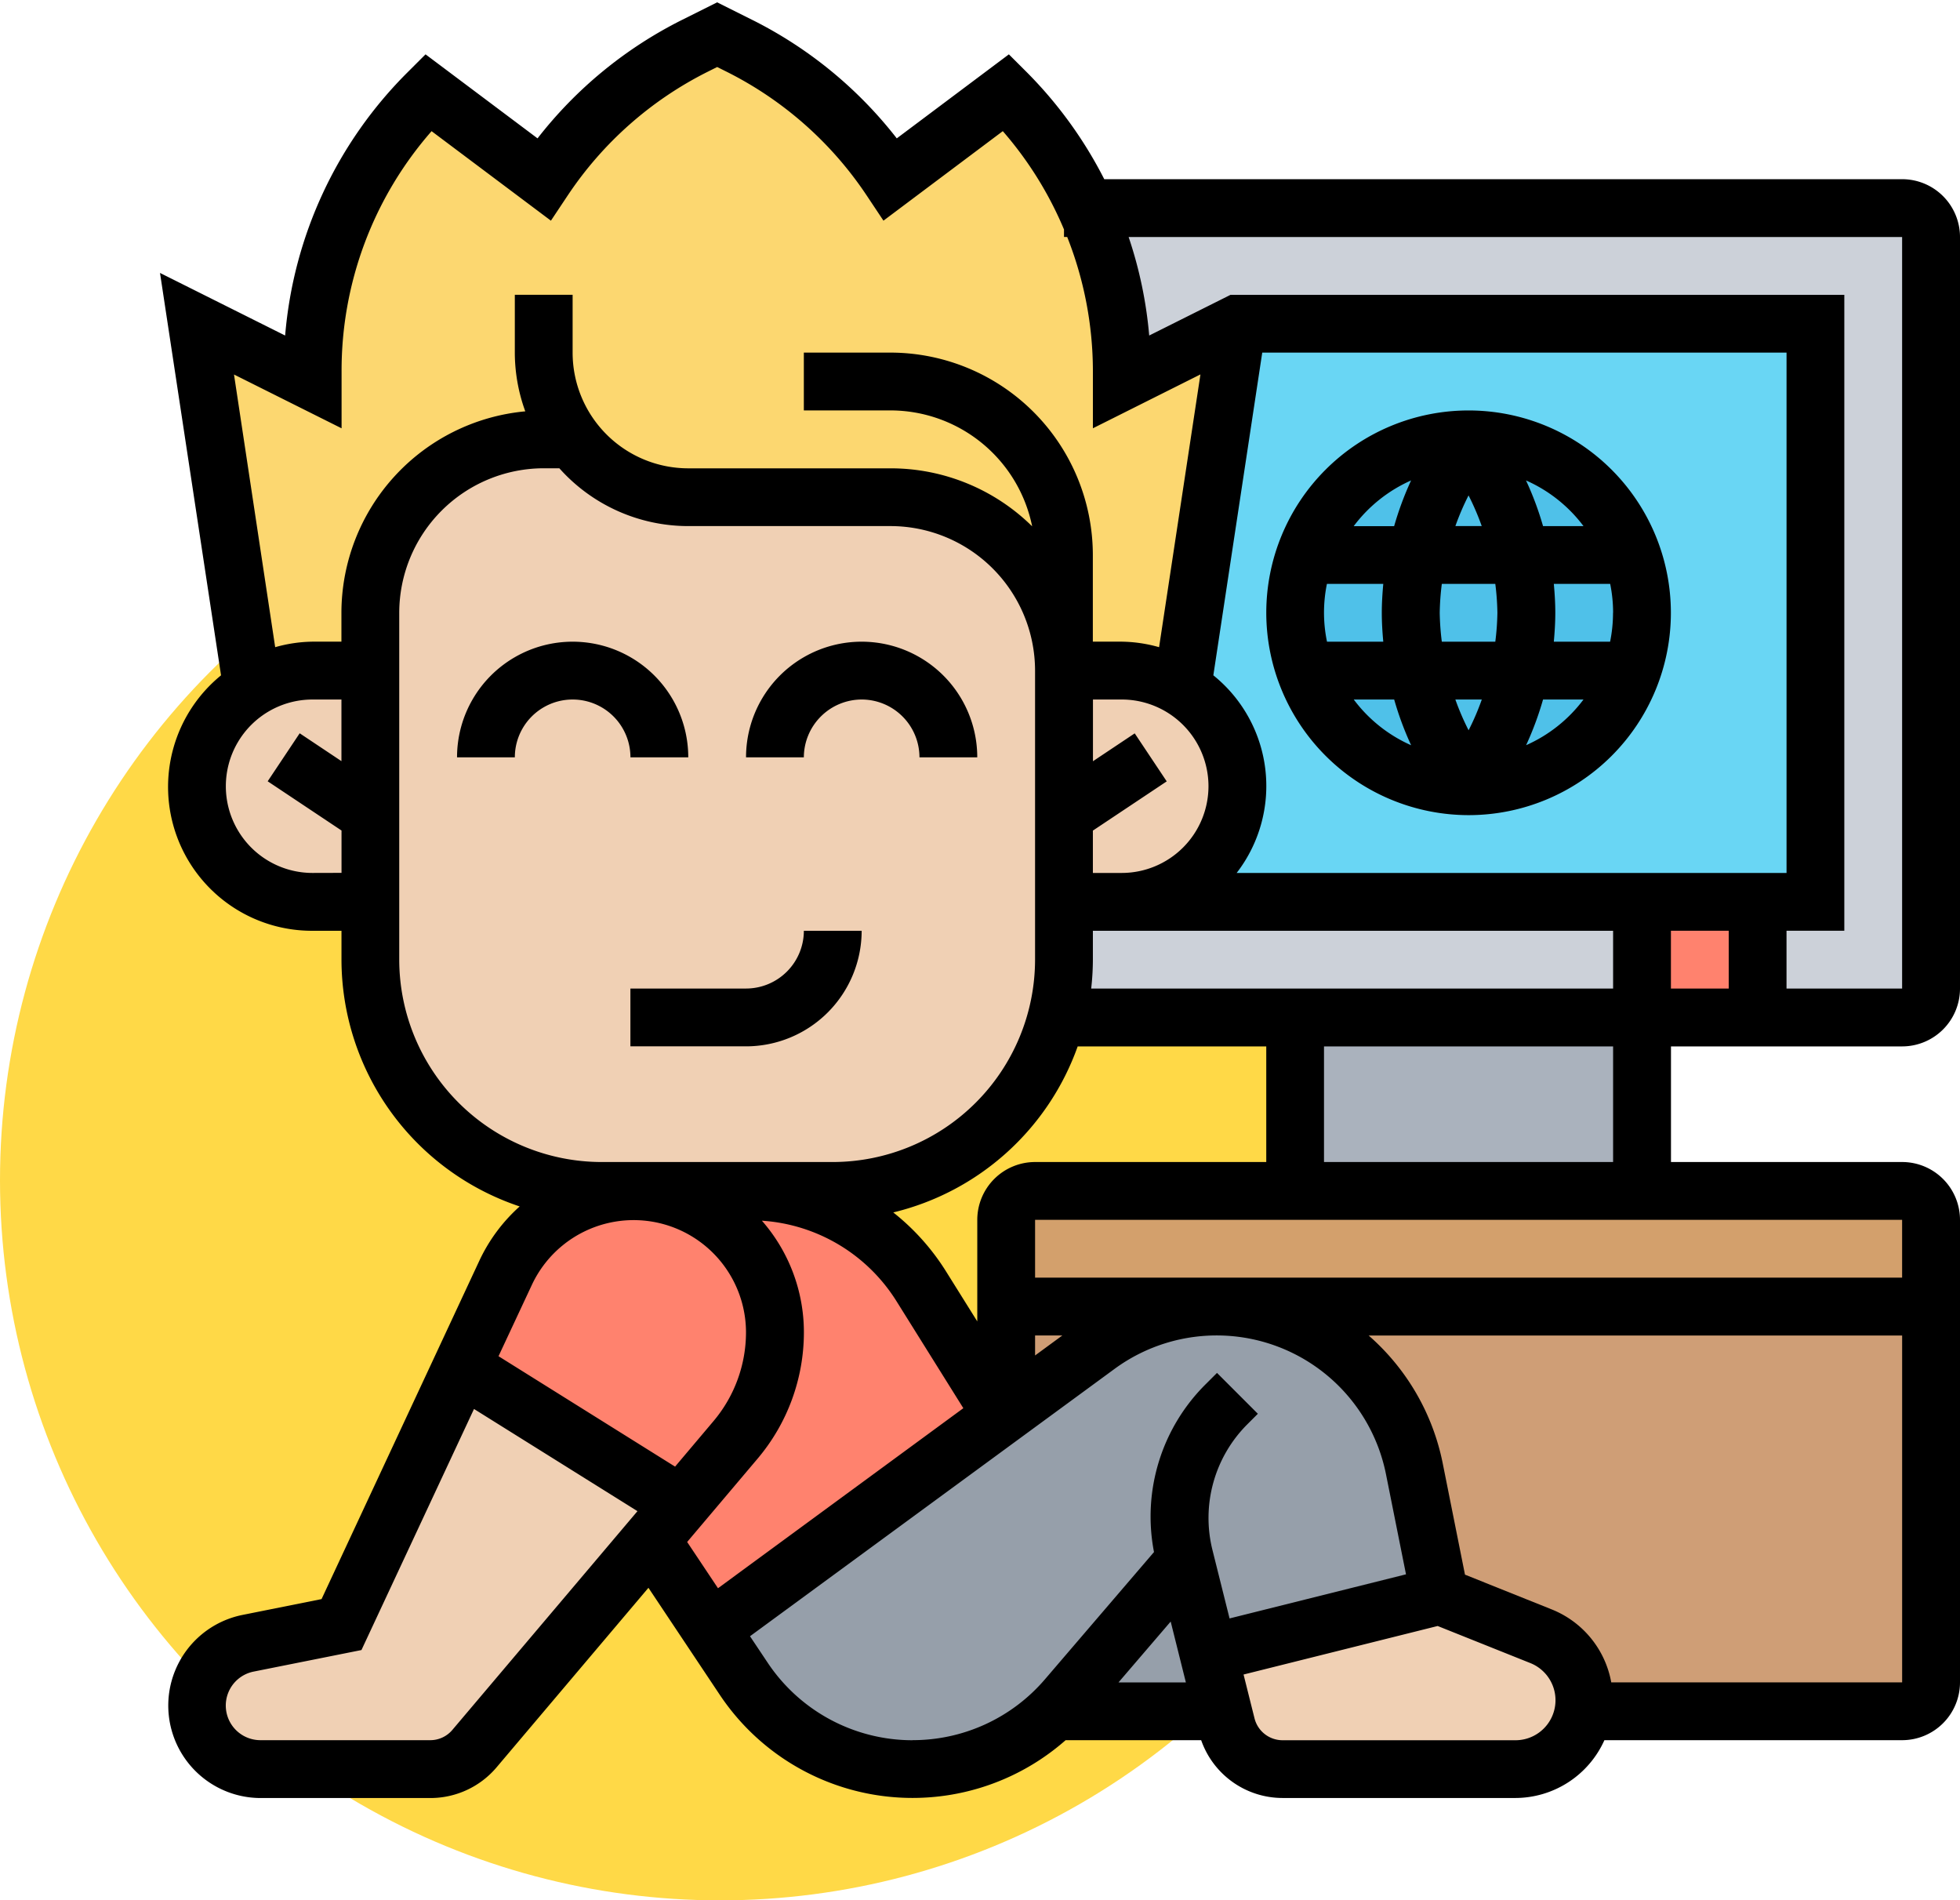 <svg xmlns="http://www.w3.org/2000/svg" xmlns:xlink="http://www.w3.org/1999/xlink" width="98" height="95" viewBox="0 0 98 95">
  <defs>
    <clipPath id="clip-path">
      <rect id="Rectángulo_34313" data-name="Rectángulo 34313" width="90" height="90" transform="translate(237 6866)" fill="#fff"/>
    </clipPath>
  </defs>
  <g id="_13" data-name="13" transform="translate(-229 -6859)">
    <circle id="Elipse_4817" data-name="Elipse 4817" cx="36" cy="36" r="36" transform="translate(229 6882)" fill="#ffd947"/>
    <g id="Enmascarar_grupo_104" data-name="Enmascarar grupo 104" transform="translate(0 -7)" clip-path="url(#clip-path)">
      <g id="ver-la-television" transform="translate(237 6866.117)">
        <g id="Grupo_85298" data-name="Grupo 85298">
          <g id="Grupo_85279" data-name="Grupo 85279">
            <path id="Trazado_118692" data-name="Trazado 118692" d="M28.682,61.485a7.093,7.093,0,0,1,2.066,5,8.324,8.324,0,0,1-1.965,5.376l-2.731,3.222-10.982-6.85,2.211-4.74a7.072,7.072,0,0,1,11.4-2.009Z" fill="#ff826e"/>
          </g>
          <g id="Grupo_85280" data-name="Grupo 85280">
            <path id="Trazado_118693" data-name="Trazado 118693" d="M29.606,59.418a10.121,10.121,0,0,1,8.454,4.754l4.046,6.474L27.54,81.325h-.014L24.549,76.86l1.5-1.777,2.731-3.222a8.324,8.324,0,0,0,1.965-5.376,7.055,7.055,0,0,0-7.066-7.066h5.925Z" fill="#ff826e"/>
          </g>
          <g id="Grupo_85281" data-name="Grupo 85281">
            <path id="Trazado_118694" data-name="Trazado 118694" d="M71.21,84.866a3.382,3.382,0,0,1-.043.549,3.455,3.455,0,0,1-3.41,2.9H56.123a2.878,2.878,0,0,1-2.8-2.182l-.173-.708-.723-2.89,11.561-2.89,5.058,2.023a3.434,3.434,0,0,1,2.168,3.194Z" fill="#f0d0b4"/>
          </g>
          <g id="Grupo_85282" data-name="Grupo 85282">
            <path id="Trazado_118695" data-name="Trazado 118695" d="M88.551,65.2V83.984a1.449,1.449,0,0,1-1.445,1.445H71.21l-.043-.014a3.382,3.382,0,0,0,.043-.549,3.434,3.434,0,0,0-2.168-3.194l-5.058-2.023-1.272-6.344A10.082,10.082,0,0,0,52.829,65.2Z" fill="#cf9e76"/>
          </g>
          <g id="Grupo_85283" data-name="Grupo 85283">
            <path id="Trazado_118696" data-name="Trazado 118696" d="M52.424,82.539l.723,2.89h-8.41l-.014-.014a4.491,4.491,0,0,0,.636-.65l5.9-6.893Z" fill="#969faa"/>
          </g>
          <g id="Grupo_85284" data-name="Grupo 85284">
            <path id="Trazado_118697" data-name="Trazado 118697" d="M42.309,65.2h10.52a10.055,10.055,0,0,0-5.954,1.951L42.309,70.5Z" fill="#cf9e76"/>
          </g>
          <g id="Grupo_85285" data-name="Grupo 85285">
            <path id="Trazado_118698" data-name="Trazado 118698" d="M88.551,60.863V65.2H42.309V60.863a1.449,1.449,0,0,1,1.445-1.445H87.106A1.449,1.449,0,0,1,88.551,60.863Z" fill="#d3a06c"/>
          </g>
          <g id="Grupo_85286" data-name="Grupo 85286">
            <path id="Trazado_118699" data-name="Trazado 118699" d="M27.54,81.325,42.106,70.646l.2-.145,4.566-3.353a10.077,10.077,0,0,1,15.838,6.156l1.272,6.344-11.561,2.89-1.171-4.668-5.9,6.893a4.491,4.491,0,0,1-.636.65,9.59,9.59,0,0,1-2.847,1.98,10.179,10.179,0,0,1-12.7-3.6l-1.647-2.471Z" fill="#969faa"/>
          </g>
          <g id="Grupo_85287" data-name="Grupo 85287">
            <path id="Trazado_118700" data-name="Trazado 118700" d="M56.759,50.748H74.1v8.67H56.759Z" fill="#aab2bd"/>
          </g>
          <g id="Grupo_85288" data-name="Grupo 85288">
            <path id="Trazado_118701" data-name="Trazado 118701" d="M88.551,11.731V49.3a1.449,1.449,0,0,1-1.445,1.445H79.88v-5.78h2.89v-28.9h-28.9l-5.78,2.89v-.491a19.779,19.779,0,0,0-1.777-8.179H87.106A1.449,1.449,0,0,1,88.551,11.731Z" fill="#ccd1d9"/>
          </g>
          <g id="Grupo_85289" data-name="Grupo 85289">
            <path id="Trazado_118702" data-name="Trazado 118702" d="M48.089,44.967H74.1v5.78H44.837a11.905,11.905,0,0,0,.361-2.89v-2.89Z" fill="#ccd1d9"/>
          </g>
          <g id="Grupo_85290" data-name="Grupo 85290">
            <path id="Trazado_118703" data-name="Trazado 118703" d="M74.1,44.967h5.78v5.78H74.1Z" fill="#ff826e"/>
          </g>
          <g id="Grupo_85291" data-name="Grupo 85291">
            <path id="Trazado_118704" data-name="Trazado 118704" d="M82.77,16.066v28.9H48.089a5.78,5.78,0,0,0,3.02-10.708l2.76-18.193Z" fill="#69d6f4"/>
          </g>
          <g id="Grupo_85292" data-name="Grupo 85292">
            <path id="Trazado_118705" data-name="Trazado 118705" d="M20.633,21.846H19.188a8.677,8.677,0,0,0-8.67,8.67v2.89H7.627a5.831,5.831,0,0,0-3.02.853L1.847,16.066l5.78,2.89v-.491a19.738,19.738,0,0,1,5.78-13.959l5.78,4.335a19.493,19.493,0,0,1,7.543-6.662l1.127-.564,1.127.564a19.493,19.493,0,0,1,7.543,6.662l5.78-4.335a19.789,19.789,0,0,1,5.78,13.959v.491l5.78-2.89L51.109,34.26a5.831,5.831,0,0,0-3.02-.853H45.2a8.677,8.677,0,0,0-8.67-8.67H26.413A7.239,7.239,0,0,1,20.633,21.846Z" fill="#fcd770"/>
          </g>
          <g id="Grupo_85293" data-name="Grupo 85293">
            <path id="Trazado_118706" data-name="Trazado 118706" d="M15.069,68.233l10.982,6.85-1.5,1.777L15.719,87.293a2.894,2.894,0,0,1-2.211,1.026H5.026A3.173,3.173,0,0,1,4.4,82.033l4.668-.939Z" fill="#f0d0b4"/>
          </g>
          <g id="Grupo_85294" data-name="Grupo 85294">
            <path id="Trazado_118707" data-name="Trazado 118707" d="M51.109,34.26a5.778,5.778,0,0,1-3.02,10.708H45.2V33.407h2.89A5.831,5.831,0,0,1,51.109,34.26Z" fill="#f0d0b4"/>
          </g>
          <g id="Grupo_85295" data-name="Grupo 85295">
            <path id="Trazado_118708" data-name="Trazado 118708" d="M45.2,44.967v2.89a11.905,11.905,0,0,1-.361,2.89,11.569,11.569,0,0,1-11.2,8.67H22.078A11.557,11.557,0,0,1,10.517,47.858V30.517a8.677,8.677,0,0,1,8.67-8.67h1.445a7.239,7.239,0,0,0,5.78,2.89H36.528a8.677,8.677,0,0,1,8.67,8.67V44.967Z" fill="#f0d0b4"/>
          </g>
          <g id="Grupo_85296" data-name="Grupo 85296">
            <path id="Trazado_118709" data-name="Trazado 118709" d="M10.517,40.632v4.335H7.627a5.78,5.78,0,0,1,0-11.561h2.89Z" fill="#f0d0b4"/>
          </g>
          <g id="Grupo_85297" data-name="Grupo 85297">
            <circle id="Elipse_4816" data-name="Elipse 4816" cx="8.67" cy="8.67" r="8.67" transform="translate(56.759 21.846)" fill="#4fc1e9"/>
          </g>
        </g>
        <g id="Grupo_85299" data-name="Grupo 85299">
          <path id="Trazado_118710" data-name="Trazado 118710" d="M35.083,46.413h-2.89A2.893,2.893,0,0,1,29.3,49.3h-5.78v2.89H29.3A5.786,5.786,0,0,0,35.083,46.413Z"/>
          <path id="Trazado_118711" data-name="Trazado 118711" d="M26.413,37.742a5.78,5.78,0,1,0-11.561,0h2.89a2.89,2.89,0,1,1,5.78,0Z"/>
          <path id="Trazado_118712" data-name="Trazado 118712" d="M35.083,34.852a2.893,2.893,0,0,1,2.89,2.89h2.89a5.78,5.78,0,1,0-11.561,0h2.89A2.9,2.9,0,0,1,35.083,34.852Z"/>
          <path id="Trazado_118713" data-name="Trazado 118713" d="M65.43,40.632A10.115,10.115,0,1,0,55.314,30.517,10.128,10.128,0,0,0,65.43,40.632Zm-5.743-5.78h2.022a15.625,15.625,0,0,0,.848,2.286A7.24,7.24,0,0,1,59.687,34.852ZM58.2,30.517a7.219,7.219,0,0,1,.146-1.445h2.818c-.043.478-.074.96-.074,1.445s.03.967.074,1.445H58.35A7.208,7.208,0,0,1,58.2,30.517Zm7.225-5.873a12.866,12.866,0,0,1,.662,1.538H64.769A12.858,12.858,0,0,1,65.43,24.644Zm1.34,4.428a12.981,12.981,0,0,1,.105,1.445,12.979,12.979,0,0,1-.105,1.445H64.091a12.979,12.979,0,0,1-.105-1.445,12.978,12.978,0,0,1,.105-1.445Zm5.886,1.445a7.219,7.219,0,0,1-.146,1.445H69.691c.043-.478.074-.96.074-1.445s-.03-.967-.074-1.445h2.818A7.219,7.219,0,0,1,72.655,30.517ZM65.43,36.39a12.767,12.767,0,0,1-.662-1.538H66.09A12.531,12.531,0,0,1,65.43,36.39Zm2.874.749a15.794,15.794,0,0,0,.848-2.286h2.022A7.25,7.25,0,0,1,68.3,37.138Zm2.87-10.956H69.152A15.625,15.625,0,0,0,68.3,23.9,7.25,7.25,0,0,1,71.174,26.182ZM62.555,23.9a15.8,15.8,0,0,0-.848,2.286H59.685A7.26,7.26,0,0,1,62.555,23.9Z"/>
          <path id="Trazado_118714" data-name="Trazado 118714" d="M87.106,52.193A2.893,2.893,0,0,0,90,49.3V11.731a2.893,2.893,0,0,0-2.89-2.89H47.213A21.193,21.193,0,0,0,43.33,3.484L42.444,2.6,36.839,6.8A21.119,21.119,0,0,0,29.625.883L27.858,0,26.091.883A21.119,21.119,0,0,0,18.877,6.8l-5.6-4.2-.887.886A21.031,21.031,0,0,0,6.257,16.656L0,13.527,3.052,33.643a7.194,7.194,0,0,0,4.577,12.77H9.074v1.445a13.021,13.021,0,0,0,8.91,12.335,8.434,8.434,0,0,0-2.006,2.691l-7.9,16.938-3.955.792a4.622,4.622,0,0,0,.908,9.153h8.488a4.331,4.331,0,0,0,3.311-1.536l7.592-8.974,3.559,5.338a11.587,11.587,0,0,0,17.3,2.28h6.777a4.316,4.316,0,0,0,4.071,2.89H67.768a4.891,4.891,0,0,0,4.452-2.89H87.11A2.893,2.893,0,0,0,90,83.984V60.863a2.893,2.893,0,0,0-2.89-2.89H75.549v-5.78Zm-43.352,5.78a2.893,2.893,0,0,0-2.89,2.89V65.94L39.28,63.406a11.577,11.577,0,0,0-2.617-2.913,13.034,13.034,0,0,0,9.221-8.3h9.429v5.78Zm0,8.67h1.364l-1.364,1ZM55.112,17.511H81.327V43.522H53.833a7.108,7.108,0,0,0-1.166-9.88ZM52.424,39.187a4.34,4.34,0,0,1-4.335,4.335H46.644V41.405l3.692-2.461-1.6-2.4-2.088,1.393V34.852H48.09A4.339,4.339,0,0,1,52.424,39.187ZM46.559,49.3a12.911,12.911,0,0,0,.085-1.445V46.413H72.655V49.3Zm28.987-2.89h2.89V49.3h-2.89ZM87.106,11.731V49.3h-5.78v-2.89h2.89V14.621H53.528L49.46,16.656a21.013,21.013,0,0,0-1.029-4.925ZM3.7,18.605l5.379,2.689V18.461a18.154,18.154,0,0,1,4.5-12.021l5.967,4.475.847-1.272A18.191,18.191,0,0,1,27.385,3.47l.474-.237.473.236a18.2,18.2,0,0,1,6.994,6.173l.847,1.272,5.967-4.475A18.162,18.162,0,0,1,45.2,11.355v.374h.16a18.262,18.262,0,0,1,1.285,6.73v2.834L52.022,18.6,49.954,32.236a7.119,7.119,0,0,0-1.867-.276H46.642V27.625A10.128,10.128,0,0,0,36.527,17.51H32.192V20.4h4.335a7.236,7.236,0,0,1,7.081,5.795,10.08,10.08,0,0,0-7.081-2.9H26.411a5.786,5.786,0,0,1-5.78-5.78V14.62h-2.89v2.89a8.6,8.6,0,0,0,.523,2.936A10.128,10.128,0,0,0,9.071,30.515V31.96H7.626a7.119,7.119,0,0,0-1.867.276ZM7.627,43.522a4.335,4.335,0,0,1,0-8.67H9.072v3.081L6.984,36.54l-1.6,2.4,3.692,2.461v2.117ZM22.078,57.973A10.128,10.128,0,0,1,11.962,47.858V30.517a7.234,7.234,0,0,1,7.225-7.225h.78a8.641,8.641,0,0,0,6.445,2.89H36.528a7.234,7.234,0,0,1,7.225,7.225V47.858A10.128,10.128,0,0,1,33.638,57.973ZM18.6,64.1A5.618,5.618,0,0,1,29.3,66.482a6.89,6.89,0,0,1-1.63,4.449L25.754,73.2,16.926,67.68ZM14.617,86.363a1.443,1.443,0,0,1-1.105.512H5.024a1.731,1.731,0,0,1-.34-3.429l5.389-1.077L15.7,70.318l8.173,5.108ZM29.881,72.8a9.788,9.788,0,0,0,2.314-6.315,8.467,8.467,0,0,0-2.1-5.579,8.6,8.6,0,0,1,6.737,4.036l3.335,5.337-12.267,9-1.542-2.312Zm7.753,14.078a8.707,8.707,0,0,1-7.256-3.884L29.5,81.679,47.728,68.314A8.633,8.633,0,0,1,61.3,73.584l1,5-8.822,2.205-.854-3.416a6.619,6.619,0,0,1,1.743-6.289l.526-.526-2.043-2.043-.526.526A9.318,9.318,0,0,0,49.7,77.47l-5.452,6.361a8.7,8.7,0,0,1-6.618,3.043Zm12.9-5.933.76,3.043h-3.37Zm17.229,5.933H56.126a1.447,1.447,0,0,1-1.4-1.094l-.548-2.191,9.705-2.426,4.627,1.851a2,2,0,0,1-.743,3.86Zm4.8-2.89a4.858,4.858,0,0,0-2.985-3.653L65.249,78.6l-1.116-5.581a11.477,11.477,0,0,0-3.7-6.373H87.107V83.986H72.567ZM87.106,63.753H43.754v-2.89H87.106Zm-14.451-5.78H58.2v-5.78H72.655Z"/>
        </g>
      </g>
    </g>
  </g>
</svg>
